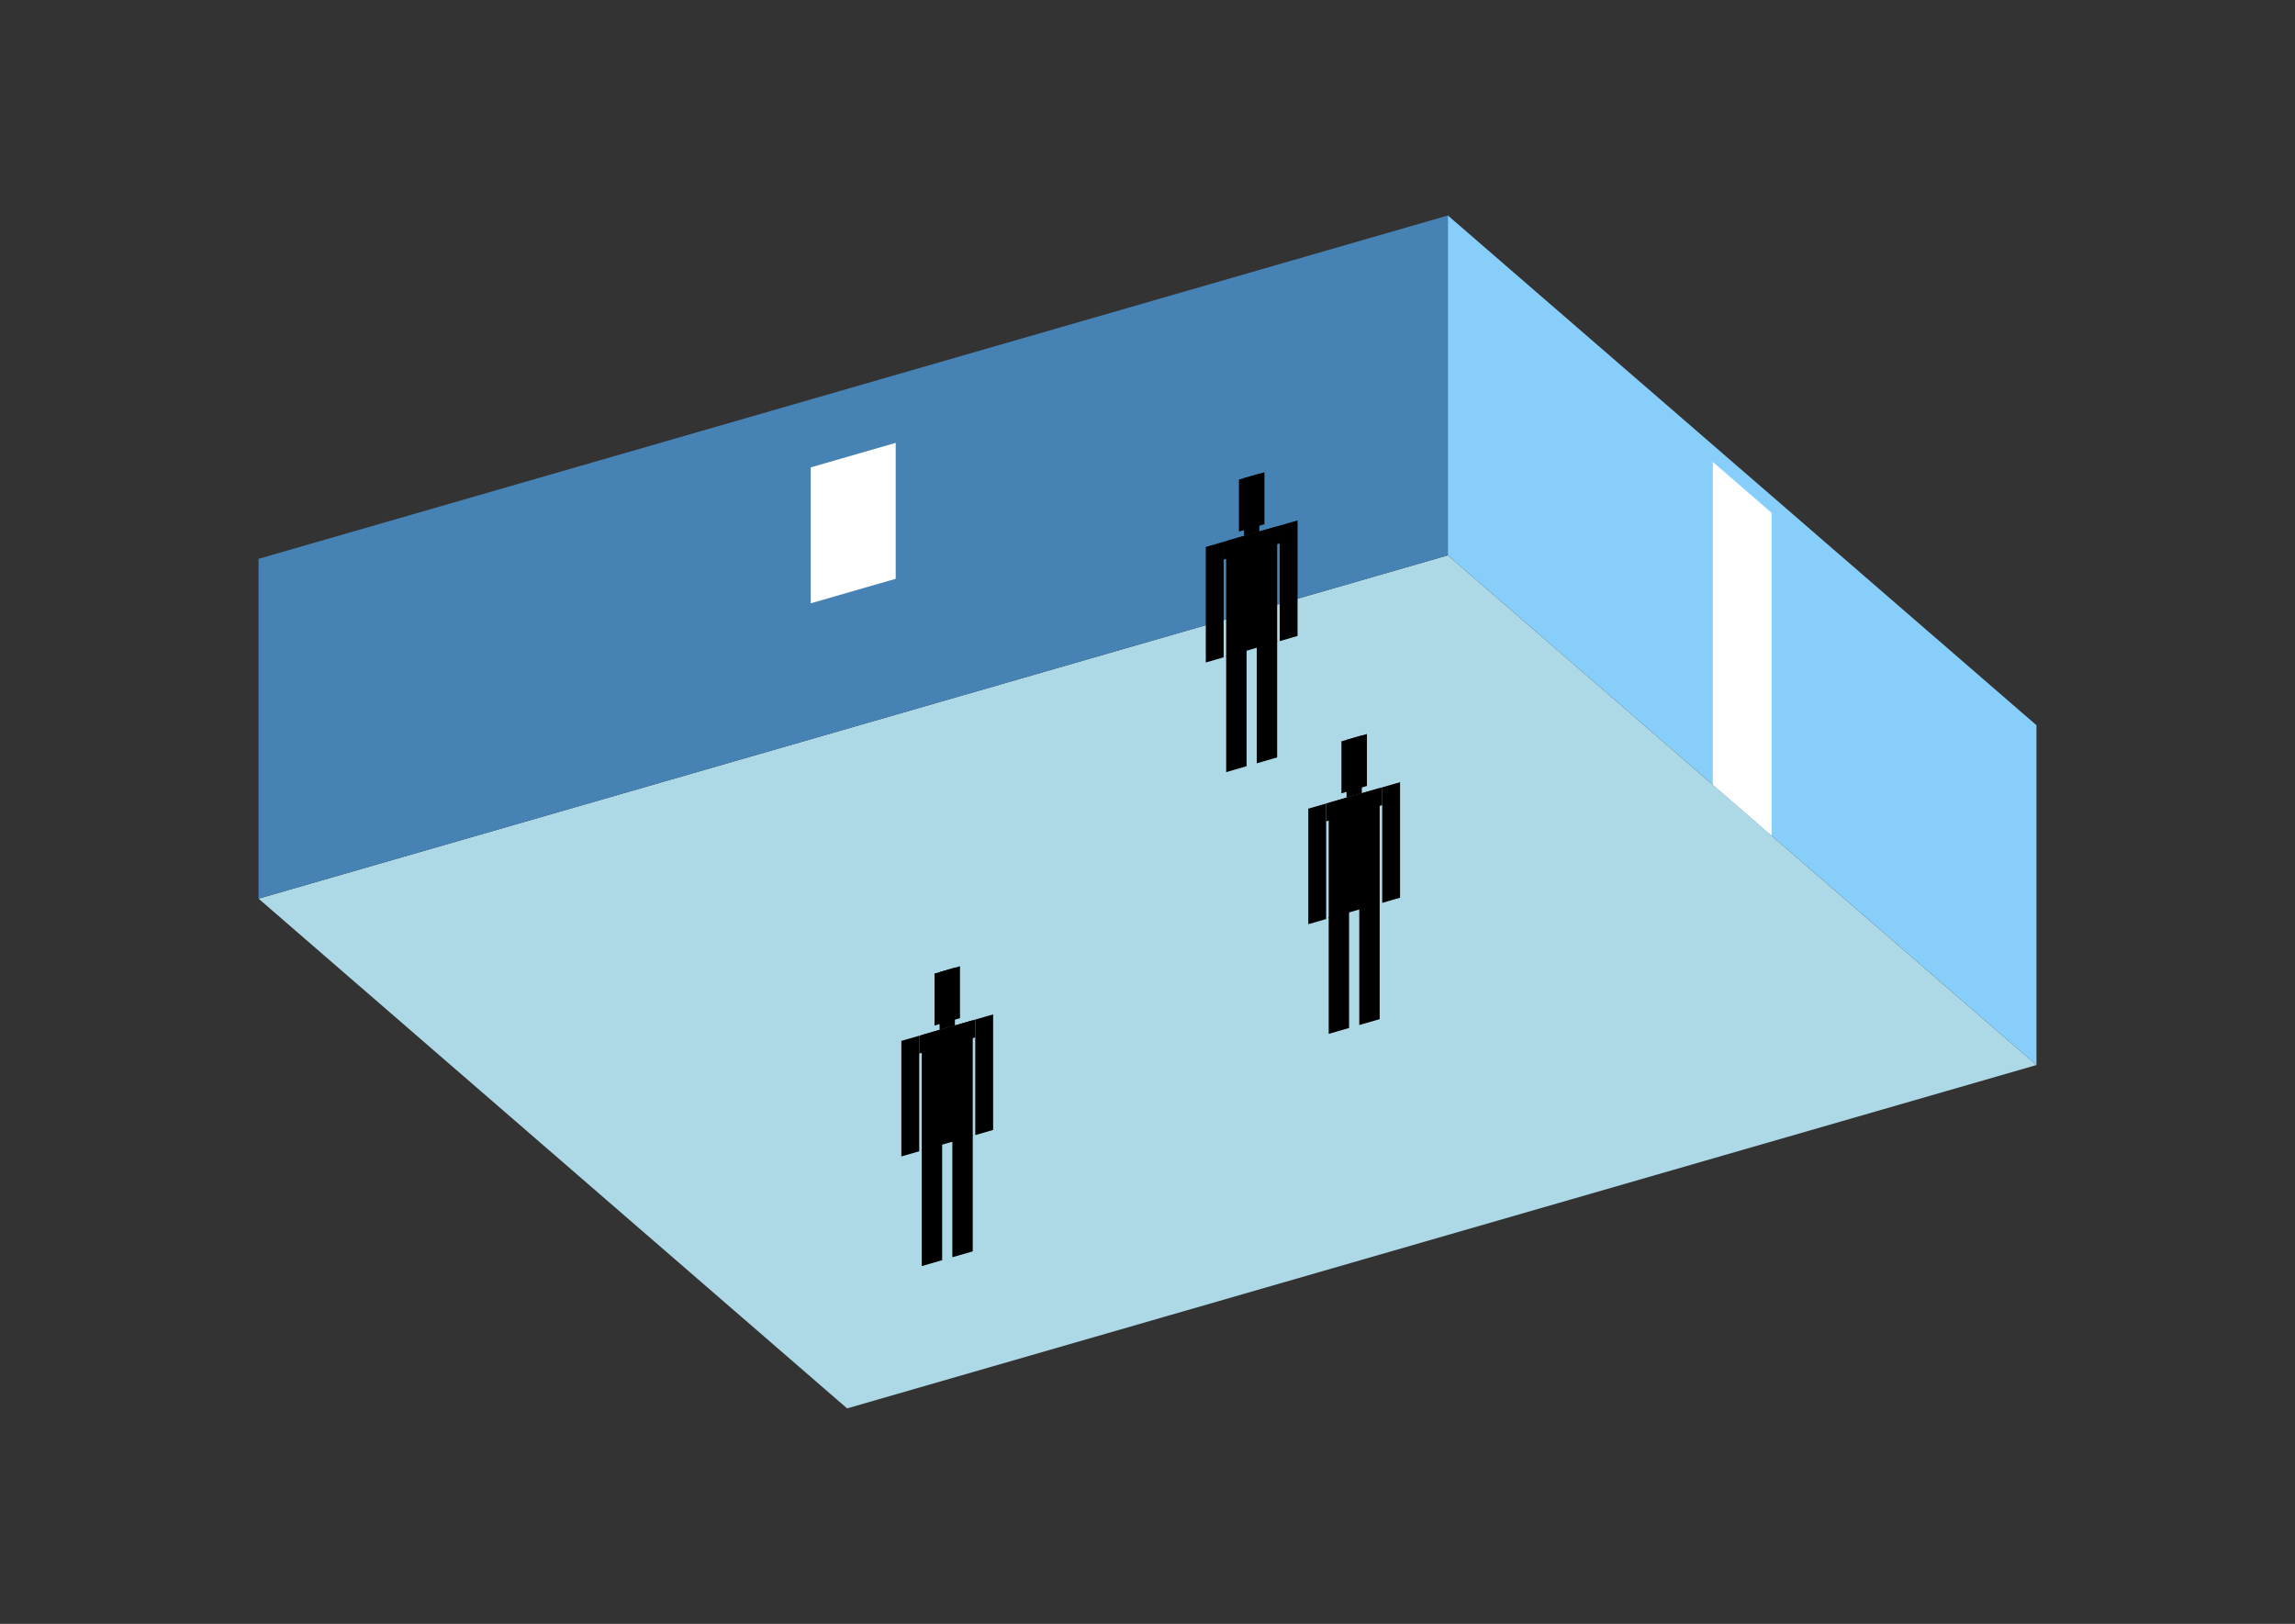 <?xml version="1.0" encoding="UTF-8"?>
<svg
  xmlns="http://www.w3.org/2000/svg"
  width="848"
  height="600"
  style="background-color:white"
>
  <rect width="100%" height="100%" fill="#333333" stroke="none"/>
  <polygon fill="lightblue" points="313.008,520.38 95.532,332.041 534.992,205.18 752.468,393.519" />
  <polygon fill="steelblue" points="95.532,332.041 95.532,206.481 534.992,79.62 534.992,205.18" />
  <polygon fill="lightskyblue" points="752.468,393.519 752.468,267.959 534.992,79.62 534.992,205.18" />
  <polygon fill="white" points="654.604,308.766 654.604,189.485 632.856,170.651 632.856,289.932" />
  <polygon fill="white" points="299.567,222.917 299.567,172.693 330.957,163.631 330.957,213.855" />
  <polygon fill="hsl(360.0,50.0%,72.092%)" points="453.075,285.286 453.075,242.169 460.609,239.994 460.609,283.111" />
  <polygon fill="hsl(360.0,50.0%,72.092%)" points="471.909,279.849 471.909,236.732 464.376,238.906 464.376,282.024" />
  <polygon fill="hsl(360.0,50.0%,72.092%)" points="445.542,244.77 445.542,202.08 452.134,200.177 452.134,242.867" />
  <polygon fill="hsl(360.0,50.0%,72.092%)" points="472.851,236.887 472.851,194.196 479.443,192.293 479.443,234.984" />
  <polygon fill="hsl(360.0,50.0%,72.092%)" points="452.134,206.769 452.134,200.177 472.851,194.196 472.851,200.788" />
  <polygon fill="hsl(360.0,50.0%,72.092%)" points="453.075,242.596 453.075,199.905 471.909,194.468 471.909,237.159" />
  <polygon fill="hsl(360.0,50.0%,72.092%)" points="457.784,196.411 457.784,177.201 467.201,174.482 467.201,193.693" />
  <polygon fill="hsl(360.0,50.0%,72.092%)" points="459.667,198.002 459.667,176.657 465.318,175.026 465.318,196.371" />
  <polygon fill="hsl(360.0,50.0%,50.66%)" points="490.952,381.993 490.952,338.876 498.486,336.701 498.486,379.818" />
  <polygon fill="hsl(360.0,50.0%,50.66%)" points="509.786,376.556 509.786,333.439 502.253,335.614 502.253,378.731" />
  <polygon fill="hsl(360.0,50.0%,50.66%)" points="483.419,341.478 483.419,298.787 490.011,296.884 490.011,339.575" />
  <polygon fill="hsl(360.0,50.0%,50.66%)" points="510.728,333.594 510.728,290.904 517.32,289.001 517.32,331.691" />
  <polygon fill="hsl(360.0,50.0%,50.66%)" points="490.011,303.476 490.011,296.884 510.728,290.904 510.728,297.496" />
  <polygon fill="hsl(360.0,50.0%,50.66%)" points="490.952,339.303 490.952,296.612 509.786,291.176 509.786,333.866" />
  <polygon fill="hsl(360.0,50.0%,50.66%)" points="495.661,293.119 495.661,273.908 505.078,271.19 505.078,290.4" />
  <polygon fill="hsl(360.0,50.0%,50.66%)" points="497.544,294.71 497.544,273.364 503.195,271.733 503.195,293.078" />
  <polygon fill="hsl(360.0,50.0%,42.218%)" points="340.591,467.798 340.591,424.681 348.124,422.506 348.124,465.623" />
  <polygon fill="hsl(360.0,50.0%,42.218%)" points="359.425,462.361 359.425,419.244 351.891,421.418 351.891,464.536" />
  <polygon fill="hsl(360.0,50.0%,42.218%)" points="333.057,427.282 333.057,384.592 339.649,382.689 339.649,425.379" />
  <polygon fill="hsl(360.0,50.0%,42.218%)" points="360.366,419.399 360.366,376.708 366.958,374.805 366.958,417.496" />
  <polygon fill="hsl(360.0,50.0%,42.218%)" points="339.649,389.281 339.649,382.689 360.366,376.708 360.366,383.3" />
  <polygon fill="hsl(360.0,50.0%,42.218%)" points="340.591,425.107 340.591,382.417 359.425,376.98 359.425,419.671" />
  <polygon fill="hsl(360.0,50.0%,42.218%)" points="345.299,378.923 345.299,359.713 354.716,356.994 354.716,376.205" />
  <polygon fill="hsl(360.0,50.0%,42.218%)" points="347.182,380.514 347.182,359.169 352.833,357.538 352.833,378.883" />
</svg>
